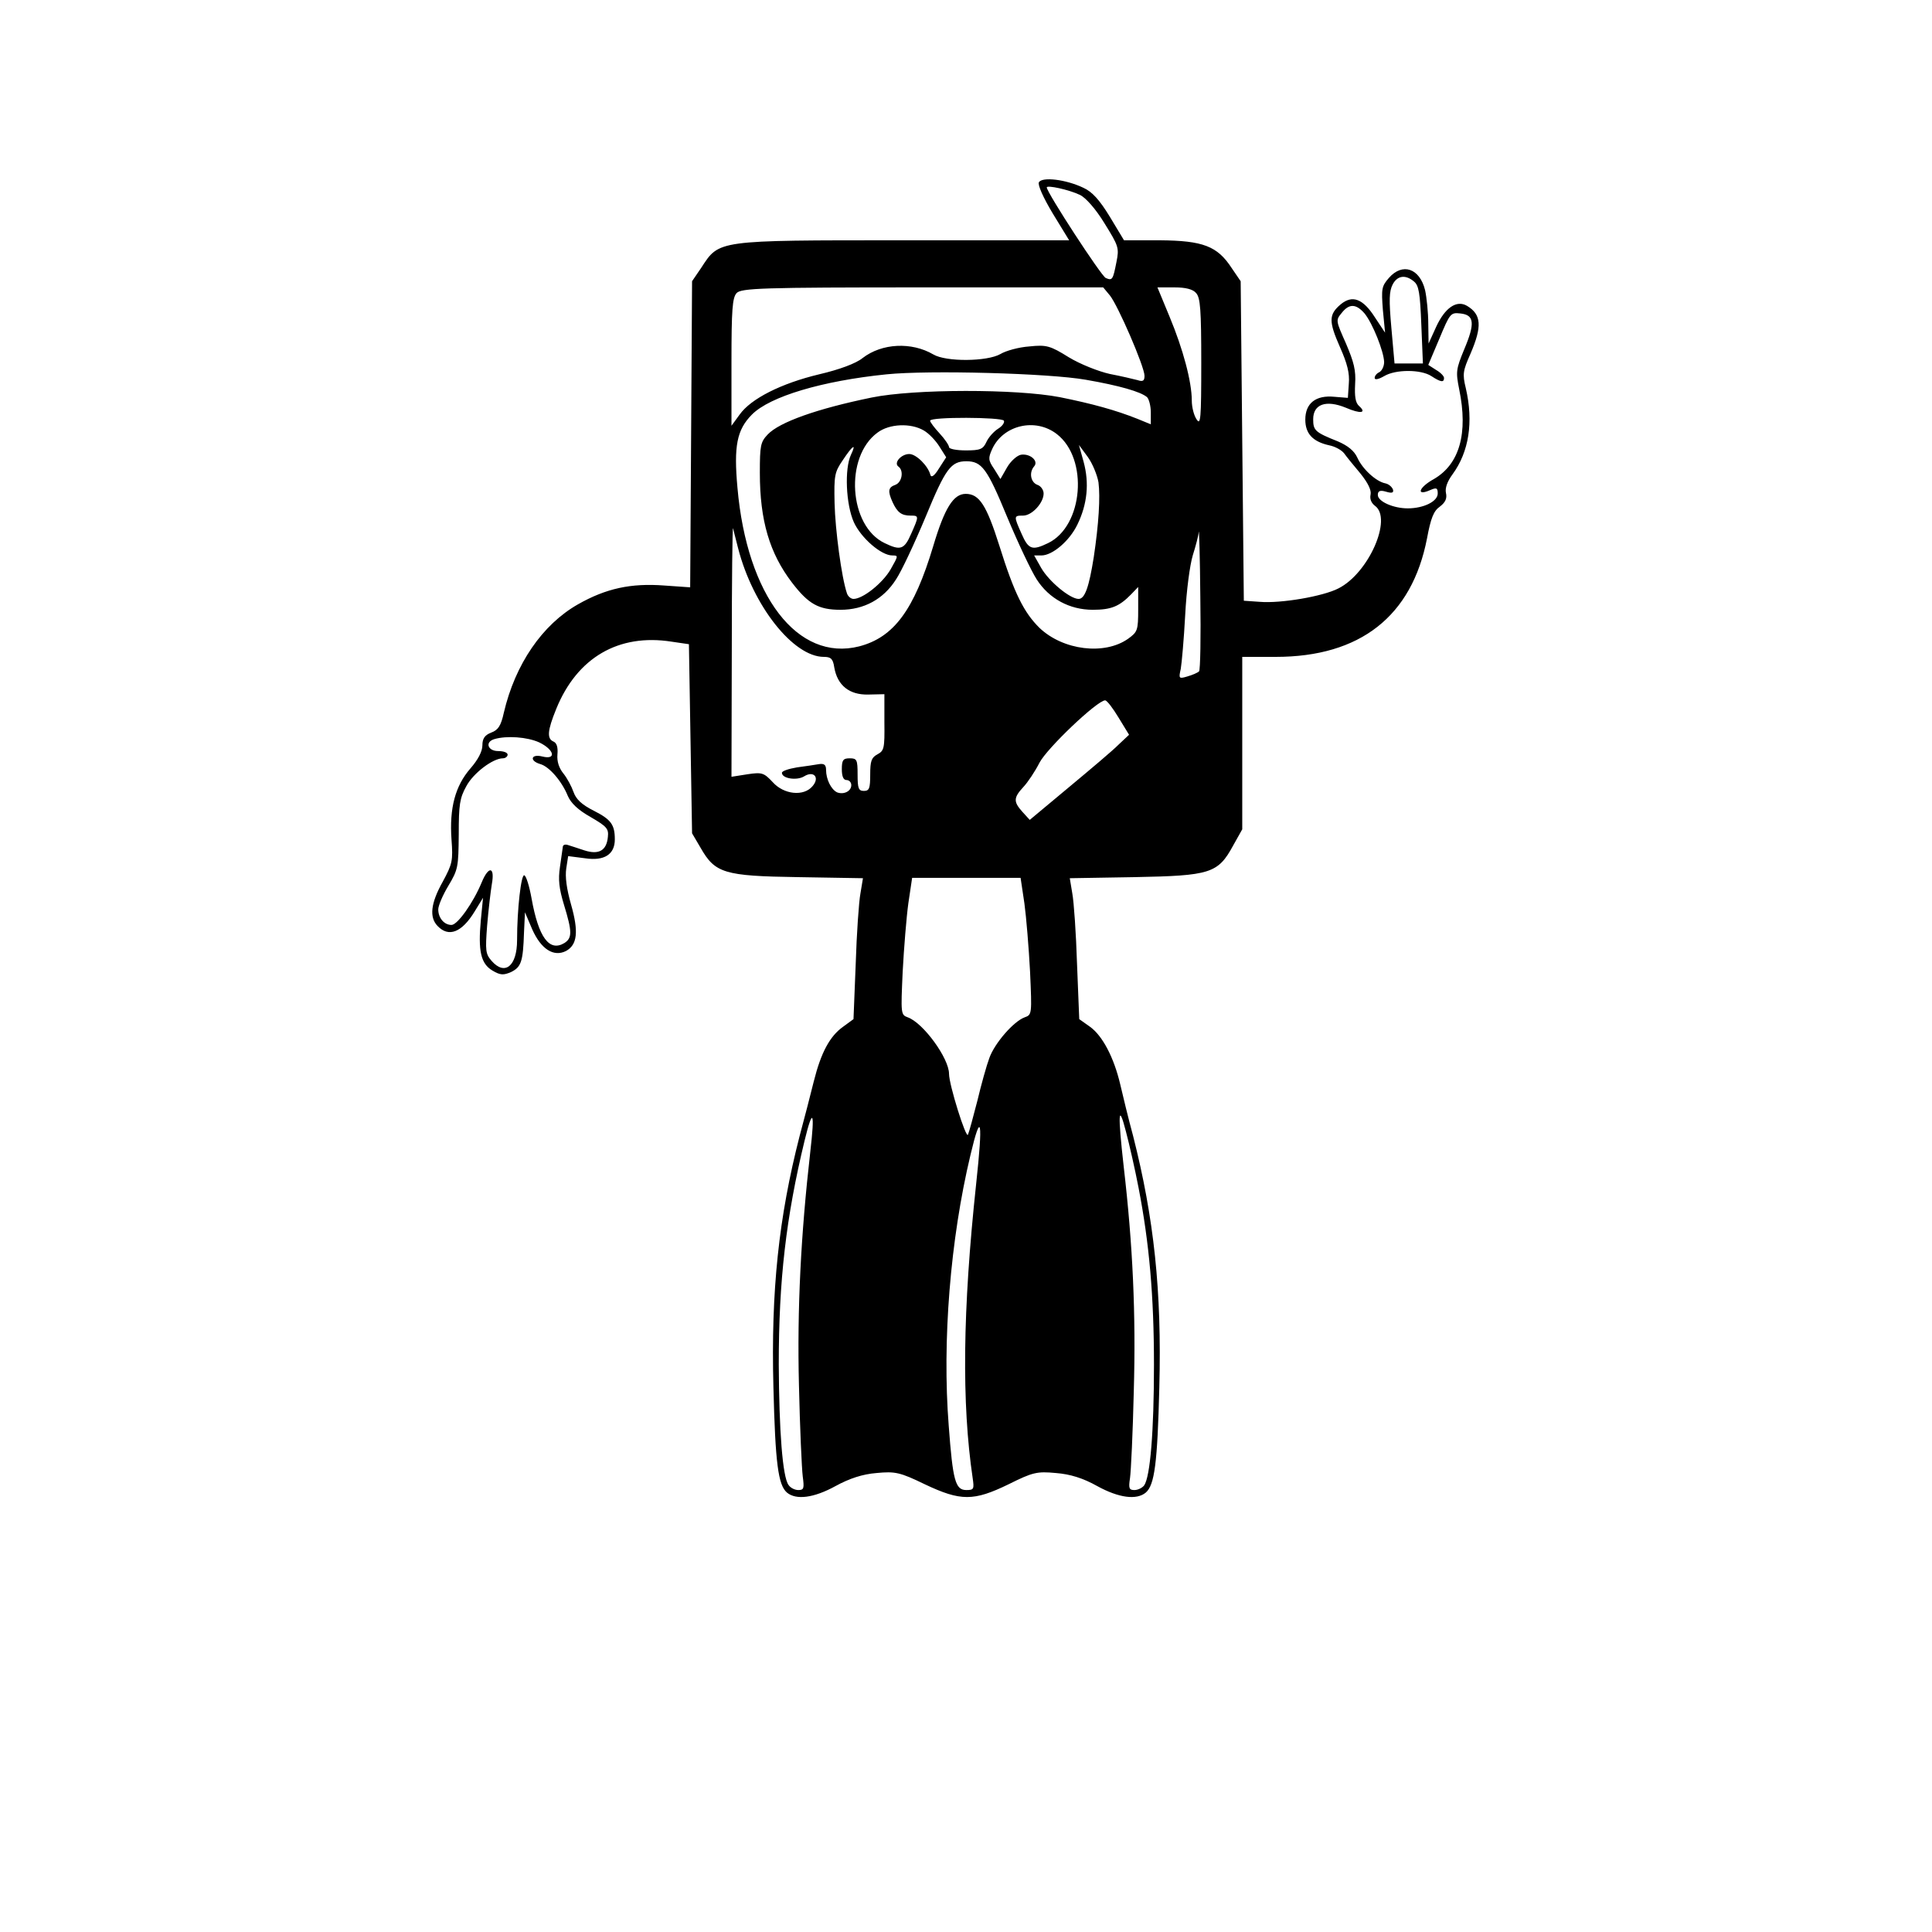 <?xml version="1.0" standalone="no"?>
<!DOCTYPE svg PUBLIC "-//W3C//DTD SVG 20010904//EN"
 "http://www.w3.org/TR/2001/REC-SVG-20010904/DTD/svg10.dtd">
<svg version="1.0" xmlns="http://www.w3.org/2000/svg"
 width="288pt" height="288pt" viewBox="0 0 288 288"
 preserveAspectRatio="xMidYMid meet">
<g transform="translate(0,288) scale(0.047,-0.054)"
fill="#000000" stroke="none">
<path d="M3295 4830 c-4 -7 13 -41 44 -86 l52 -74 -528 0 c-594 0 -581 1 -639
-76 l-29 -37 -3 -423 -3 -422 -82 5 c-106 7 -185 -8 -274 -52 -113 -56 -199
-165 -235 -299 -9 -36 -18 -48 -40 -55 -21 -7 -28 -17 -28 -35 0 -17 -14 -40
-38 -64 -48 -48 -67 -109 -60 -196 5 -59 3 -67 -28 -117 -38 -59 -43 -98 -16
-122 35 -32 77 -18 118 41 l26 37 -7 -62 c-9 -85 0 -120 37 -139 25 -13 35
-13 59 -4 32 14 38 28 41 110 l3 55 23 -47 c28 -55 68 -77 107 -60 36 17 41
53 16 129 -14 43 -19 76 -15 99 l6 34 54 -6 c61 -8 94 11 94 52 0 41 -12 55
-66 79 -39 17 -57 32 -65 52 -6 15 -20 38 -32 51 -14 15 -21 33 -19 53 2 19
-2 31 -12 35 -22 8 -20 30 8 90 66 142 198 209 366 186 l55 -7 5 -261 5 -261
27 -40 c46 -70 74 -78 309 -81 l206 -3 -8 -42 c-5 -23 -12 -111 -15 -195 l-7
-152 -33 -21 c-42 -26 -70 -71 -93 -151 -10 -35 -30 -103 -45 -151 -66 -224
-91 -426 -83 -693 6 -210 15 -270 43 -291 29 -21 85 -15 154 18 44 21 86 33
130 36 59 5 75 2 153 -31 114 -47 155 -47 266 0 76 33 90 36 150 31 45 -3 86
-14 131 -36 69 -33 125 -39 154 -18 28 21 37 81 43 291 8 266 -17 467 -83 693
-15 48 -33 113 -41 143 -20 74 -56 134 -96 159 l-34 21 -7 152 c-3 84 -10 172
-15 195 l-8 42 206 3 c239 4 264 10 312 87 l29 45 0 238 0 238 106 0 c268 0
432 112 480 327 12 56 21 76 41 88 18 12 23 23 19 38 -3 13 4 31 21 51 52 62
67 144 42 238 -11 39 -9 48 15 95 37 75 35 108 -11 132 -33 17 -70 -5 -98 -58
l-24 -46 -1 55 c0 30 -5 72 -10 92 -17 61 -72 77 -115 34 -23 -23 -24 -30 -19
-88 l7 -63 -32 42 c-38 52 -72 63 -109 36 -38 -28 -38 -47 -2 -118 23 -45 31
-72 28 -101 l-3 -39 -43 3 c-59 5 -92 -18 -92 -63 0 -39 24 -61 76 -71 18 -3
39 -13 47 -22 8 -10 32 -35 52 -56 24 -26 35 -46 32 -58 -3 -12 2 -23 14 -31
56 -35 -20 -186 -116 -228 -49 -22 -183 -42 -250 -37 l-50 3 -5 441 -5 441
-29 37 c-45 60 -91 75 -226 76 l-115 0 -45 65 c-33 47 -56 69 -84 80 -55 23
-131 31 -141 15z m131 -35 c18 -8 49 -38 77 -78 45 -63 47 -68 38 -107 -11
-49 -13 -52 -34 -44 -14 5 -187 236 -187 250 0 7 70 -6 106 -21z m1059 -239
c15 -11 19 -31 23 -120 l5 -106 -45 0 -45 0 -10 98 c-8 78 -7 101 4 120 15 25
41 28 68 8z m-965 -38 c26 -28 110 -197 110 -222 0 -14 -5 -17 -22 -12 -13 3
-52 11 -88 17 -36 7 -94 27 -130 46 -59 32 -71 35 -125 30 -34 -2 -75 -12 -92
-21 -42 -21 -173 -22 -213 -1 -69 35 -163 31 -224 -10 -21 -15 -74 -32 -138
-45 -120 -25 -216 -67 -252 -111 l-26 -31 0 176 c0 145 3 177 16 190 14 14 81
16 589 16 l574 0 21 -22z m274 6 c13 -13 16 -45 16 -192 0 -157 -2 -174 -15
-156 -8 10 -15 33 -15 51 0 53 -28 143 -70 231 l-39 82 54 0 c35 0 59 -5 69
-16z m534 -56 c26 -28 61 -105 62 -134 0 -12 -7 -24 -15 -28 -8 -3 -15 -10
-15 -16 0 -6 12 -4 30 5 36 19 117 19 150 0 30 -17 40 -18 40 -5 0 5 -11 15
-25 22 l-25 14 35 72 c34 71 36 73 67 70 44 -4 47 -27 12 -99 -26 -55 -27 -62
-16 -110 29 -122 1 -207 -80 -248 -48 -23 -58 -48 -13 -31 21 8 25 7 25 -9 0
-22 -45 -41 -95 -41 -46 0 -95 19 -95 37 0 11 7 14 26 9 19 -5 25 -3 22 6 -3
7 -13 15 -24 17 -30 5 -73 40 -89 71 -10 19 -30 33 -62 45 -72 25 -78 30 -78
61 0 42 41 54 103 32 48 -18 68 -15 42 5 -11 9 -14 26 -12 60 3 38 -4 61 -29
112 -32 63 -33 64 -14 84 24 27 46 26 73 -1z m-884 -183 c106 -16 174 -33 194
-48 6 -5 12 -24 12 -42 l0 -33 -42 15 c-69 24 -144 42 -247 60 -137 23 -461
23 -596 -1 -174 -31 -293 -68 -330 -102 -23 -21 -25 -31 -25 -106 0 -132 31
-222 102 -303 52 -59 84 -75 154 -75 74 0 136 29 176 84 17 22 59 100 94 173
63 133 80 153 129 153 49 0 66 -20 129 -153 35 -73 77 -150 94 -173 39 -53
104 -84 178 -84 58 0 84 9 122 43 l22 20 0 -61 c0 -59 -2 -63 -32 -82 -75 -46
-206 -32 -281 30 -49 42 -80 95 -127 226 -41 113 -64 144 -107 144 -39 0 -67
-39 -103 -144 -61 -177 -125 -252 -235 -277 -195 -43 -356 139 -386 438 -12
115 -2 160 46 202 57 50 223 93 427 111 135 12 515 3 632 -15z m-260 -113 c3
-5 -5 -15 -18 -22 -13 -7 -30 -23 -37 -36 -11 -21 -20 -24 -66 -24 -29 0 -53
4 -53 9 0 5 -13 22 -30 38 -16 15 -30 31 -30 35 0 11 228 10 234 0z m-254 -27
c16 -8 38 -28 50 -45 l21 -29 -23 -31 c-14 -20 -24 -26 -27 -18 -7 25 -45 58
-67 58 -26 0 -51 -25 -34 -35 17 -11 11 -43 -10 -50 -23 -7 -25 -17 -9 -48 15
-28 28 -37 57 -37 27 0 27 -1 2 -50 -22 -44 -34 -47 -84 -26 -114 47 -128 238
-23 305 38 25 106 27 147 6z m422 -10 c101 -68 84 -254 -28 -301 -50 -21 -62
-18 -84 26 -25 49 -25 50 5 50 28 0 65 35 65 61 0 10 -9 21 -20 24 -21 7 -27
34 -10 51 15 15 -13 36 -42 32 -12 -2 -32 -17 -44 -35 l-21 -32 -20 28 c-19
24 -19 30 -6 55 35 66 137 87 205 41z m-653 -57 c-21 -39 -16 -137 9 -186 23
-44 87 -92 122 -92 20 0 19 -1 -5 -38 -25 -38 -88 -82 -118 -82 -8 0 -18 7
-21 16 -17 44 -37 175 -39 248 -2 77 0 86 26 119 32 42 44 48 26 15z m785 -76
c6 -41 1 -114 -15 -207 -15 -82 -28 -115 -48 -115 -27 0 -94 48 -119 86 l-22
34 23 0 c35 0 89 40 114 85 32 57 38 115 20 173 l-15 47 28 -33 c15 -18 30
-50 34 -70z m-1143 -182 c47 -159 175 -300 272 -300 22 0 29 -5 33 -29 10 -50
48 -76 107 -75 l52 1 0 -78 c1 -72 -1 -78 -22 -88 -19 -9 -23 -18 -23 -56 0
-38 -3 -45 -20 -45 -17 0 -20 7 -20 45 0 41 -2 45 -25 45 -21 0 -25 -5 -25
-30 0 -20 5 -30 15 -30 8 0 15 -6 15 -14 0 -17 -24 -27 -45 -20 -19 8 -35 36
-35 62 0 14 -6 18 -22 16 -13 -2 -44 -6 -70 -9 -27 -4 -48 -10 -48 -15 0 -16
47 -22 70 -10 31 17 51 -3 27 -27 -28 -29 -91 -23 -126 11 -28 26 -34 28 -80
22 l-51 -7 1 348 c0 191 2 344 4 338 1 -5 9 -30 16 -55z m1462 -340 c-5 -4
-21 -10 -37 -14 -27 -7 -28 -6 -21 21 3 15 10 82 14 148 4 69 15 139 24 165 9
25 18 54 19 65 1 11 4 -70 5 -179 2 -110 0 -203 -4 -206z m-255 -128 l33 -47
-33 -27 c-18 -16 -89 -68 -158 -118 l-124 -90 -23 22 c-29 28 -29 39 3 69 14
13 37 43 51 67 24 40 182 171 208 172 6 0 25 -22 43 -48z m-1838 -68 c48 -20
56 -49 10 -39 -36 8 -42 -12 -6 -21 28 -7 68 -47 87 -88 10 -20 33 -39 72 -58
51 -26 58 -32 55 -55 -4 -38 -29 -50 -75 -37 -21 6 -45 13 -53 15 -8 2 -15 0
-15 -6 -1 -5 -5 -30 -9 -55 -6 -35 -3 -59 13 -105 26 -74 26 -91 1 -105 -48
-25 -82 16 -104 123 -7 34 -17 62 -23 64 -10 4 -23 -93 -23 -179 0 -72 -39
-99 -81 -57 -19 19 -20 28 -14 97 4 42 11 94 15 115 10 48 -10 51 -32 5 -27
-57 -77 -118 -96 -118 -23 0 -42 19 -42 43 0 10 14 39 32 65 31 45 32 52 33
142 0 82 3 100 24 133 22 36 84 77 116 77 8 0 15 5 15 10 0 6 -13 10 -30 10
-33 0 -43 25 -12 33 39 10 104 6 142 -9z m1539 -444 c6 -38 14 -123 18 -189 6
-117 6 -119 -17 -126 -35 -11 -95 -71 -112 -112 -9 -21 -26 -74 -38 -118 -13
-44 -26 -86 -30 -94 -6 -12 -60 138 -60 168 0 43 -82 141 -131 156 -22 7 -22
10 -16 126 4 66 12 151 18 189 l12 70 172 0 172 0 12 -70z m362 -785 c34 -152
49 -300 49 -489 0 -186 -12 -309 -31 -333 -6 -7 -20 -13 -31 -13 -17 0 -19 5
-14 33 3 17 9 126 12 240 7 212 -3 403 -32 620 -19 147 -17 178 7 97 11 -36
29 -105 40 -155z m-1041 99 c-30 -229 -42 -434 -36 -644 3 -118 9 -232 12
-252 5 -33 4 -38 -14 -38 -11 0 -25 6 -31 14 -19 22 -30 150 -31 333 0 232 23
406 82 618 26 93 33 81 18 -31z m526 -89 c-43 -349 -46 -606 -11 -812 5 -30 4
-33 -20 -33 -35 0 -43 26 -56 178 -21 233 5 514 69 747 34 125 40 97 18 -80z"/>
</g>
</svg>
